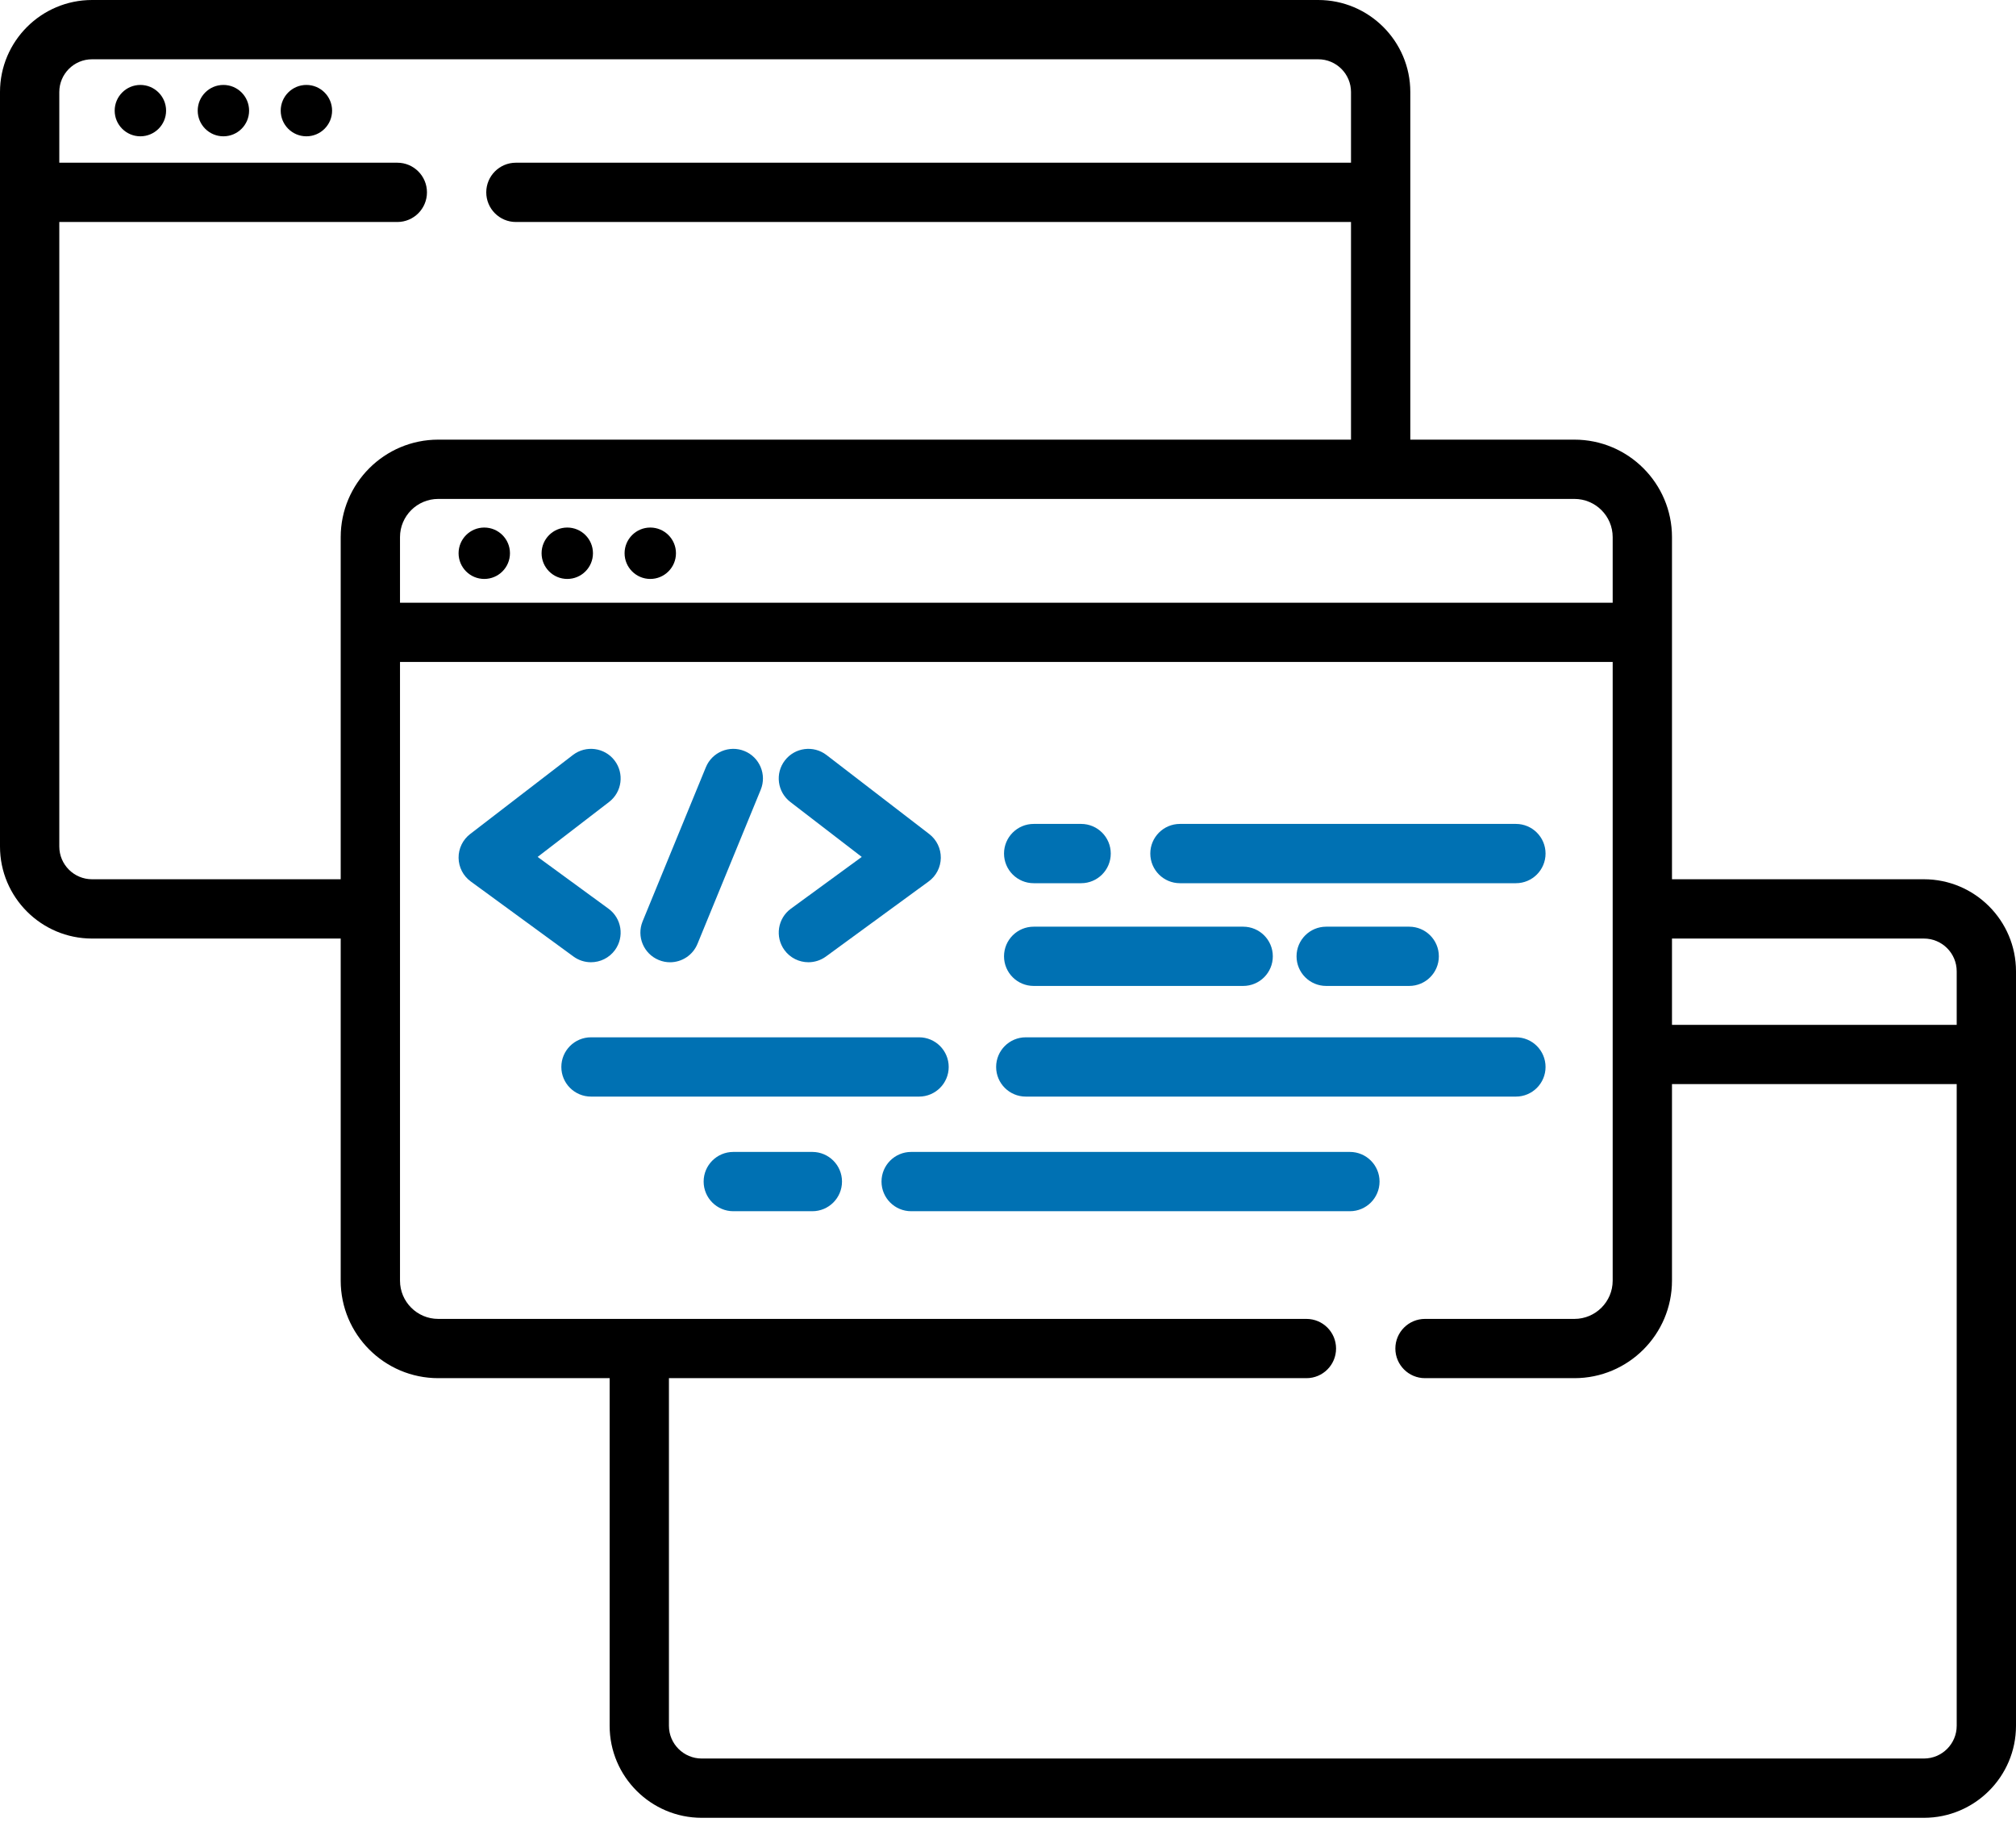 <svg width="70" height="64" viewBox="0 0 70 64" fill="none" xmlns="http://www.w3.org/2000/svg">
<path d="M66.803 30.537H58.055V18.655C58.055 16.788 56.535 15.269 54.668 15.269H48.969V6.682C48.969 6.681 48.969 6.681 48.969 6.68C48.969 6.679 48.969 6.679 48.969 6.679V3.196C48.969 1.434 47.535 0 45.772 0H3.196C1.434 0 0 1.434 0 3.196V29.4C0 31.162 1.434 32.596 3.196 32.596H11.83V44.478C11.83 46.345 13.349 47.864 15.216 47.864H21.168V59.937C21.168 61.7 22.602 63.133 24.365 63.133H66.803C68.567 63.133 70 61.7 70 59.937V33.734C70 31.971 68.566 30.537 66.803 30.537ZM66.803 32.596C67.431 32.596 67.941 33.106 67.941 33.734V35.593H58.055V32.596H66.803ZM55.996 18.655V20.932H13.889V18.655C13.889 17.923 14.485 17.328 15.216 17.328H54.668C55.4 17.328 55.996 17.923 55.996 18.655ZM3.196 30.537C2.569 30.537 2.059 30.027 2.059 29.4V7.71H13.796C14.364 7.71 14.825 7.249 14.825 6.68C14.825 6.112 14.364 5.651 13.796 5.651H2.059V3.196C2.059 2.569 2.569 2.059 3.196 2.059H45.773C46.4 2.059 46.91 2.569 46.91 3.196V5.651H17.913C17.345 5.651 16.884 6.112 16.884 6.68C16.884 7.249 17.345 7.71 17.913 7.71H46.91V15.269H15.216C13.349 15.269 11.83 16.788 11.83 18.655V30.537H3.196ZM66.803 61.074H24.364C23.737 61.074 23.227 60.564 23.227 59.937V47.864H45.362C45.931 47.864 46.391 47.404 46.391 46.835C46.391 46.266 45.931 45.806 45.362 45.806H15.216C14.485 45.806 13.889 45.211 13.889 44.478V22.99H55.996V44.478C55.996 45.21 55.4 45.806 54.668 45.806H49.479C48.911 45.806 48.45 46.266 48.45 46.835C48.45 47.403 48.911 47.864 49.479 47.864H54.668C56.535 47.864 58.055 46.345 58.055 44.478V37.651H67.941V59.937C67.941 60.564 67.431 61.074 66.803 61.074Z" fill="black"/>
<path d="M17.707 19.214C17.707 19.707 17.308 20.107 16.815 20.107C16.322 20.107 15.923 19.707 15.923 19.214C15.923 18.722 16.322 18.322 16.815 18.322C17.308 18.322 17.707 18.722 17.707 19.214Z" fill="black"/>
<path d="M20.589 19.214C20.589 19.707 20.19 20.107 19.697 20.107C19.204 20.107 18.805 19.707 18.805 19.214C18.805 18.722 19.204 18.322 19.697 18.322C20.19 18.322 20.589 18.722 20.589 19.214Z" fill="black"/>
<path d="M23.471 19.214C23.471 19.707 23.072 20.107 22.579 20.107C22.087 20.107 21.687 19.707 21.687 19.214C21.687 18.722 22.087 18.322 22.579 18.322C23.072 18.322 23.471 18.722 23.471 19.214Z" fill="black"/>
<path d="M5.767 3.843C5.767 4.335 5.367 4.734 4.874 4.734C4.382 4.734 3.982 4.335 3.982 3.843C3.982 3.35 4.382 2.95 4.874 2.95C5.367 2.95 5.767 3.35 5.767 3.843Z" fill="black"/>
<path d="M8.649 3.843C8.649 4.335 8.25 4.734 7.757 4.734C7.264 4.734 6.865 4.335 6.865 3.843C6.865 3.35 7.264 2.95 7.757 2.95C8.25 2.95 8.649 3.35 8.649 3.843Z" fill="black"/>
<path d="M11.531 3.843C11.531 4.335 11.131 4.734 10.639 4.734C10.146 4.734 9.747 4.335 9.747 3.843C9.747 3.35 10.146 2.95 10.639 2.95C11.131 2.95 11.531 3.35 11.531 3.843Z" fill="black"/>
<path d="M20.52 33.419C20.837 33.419 21.15 33.273 21.352 32.997C21.687 32.538 21.587 31.894 21.128 31.559L18.668 29.761L21.148 27.853C21.599 27.507 21.683 26.86 21.337 26.409C20.99 25.959 20.344 25.875 19.893 26.221L16.325 28.966C16.068 29.164 15.919 29.471 15.923 29.795C15.927 30.119 16.083 30.422 16.345 30.613L19.913 33.221C20.097 33.355 20.309 33.419 20.52 33.419Z" fill="#0071B3"/>
<path d="M27.442 27.853L29.922 29.761L27.462 31.559C27.003 31.894 26.903 32.538 27.238 32.997C27.44 33.273 27.753 33.419 28.07 33.419C28.281 33.419 28.494 33.354 28.677 33.221L32.245 30.613C32.507 30.422 32.663 30.119 32.667 29.795C32.671 29.471 32.522 29.164 32.265 28.966L28.697 26.221C28.246 25.875 27.6 25.959 27.253 26.41C26.906 26.86 26.991 27.506 27.442 27.853Z" fill="#0071B3"/>
<path d="M22.875 33.342C23.003 33.395 23.135 33.42 23.265 33.42C23.67 33.42 24.054 33.179 24.218 32.781L26.414 27.428C26.63 26.902 26.378 26.301 25.852 26.085C25.326 25.869 24.725 26.121 24.509 26.647L22.313 31.999C22.097 32.525 22.349 33.127 22.875 33.342Z" fill="#0071B3"/>
<path d="M35.892 30.674H37.539C38.108 30.674 38.568 30.213 38.568 29.644C38.568 29.076 38.108 28.615 37.539 28.615H35.892C35.323 28.615 34.862 29.076 34.862 29.644C34.862 30.213 35.323 30.674 35.892 30.674Z" fill="#0071B3"/>
<path d="M40.97 30.674H52.636C53.204 30.674 53.665 30.213 53.665 29.644C53.665 29.076 53.204 28.615 52.636 28.615H40.97C40.402 28.615 39.941 29.076 39.941 29.644C39.941 30.213 40.402 30.674 40.97 30.674Z" fill="#0071B3"/>
<path d="M32.941 37.056C32.941 36.487 32.48 36.026 31.912 36.026H20.521C19.952 36.026 19.491 36.487 19.491 37.056C19.491 37.624 19.952 38.085 20.521 38.085H31.912C32.48 38.085 32.941 37.624 32.941 37.056Z" fill="#0071B3"/>
<path d="M35.618 38.085H52.636C53.204 38.085 53.665 37.624 53.665 37.056C53.665 36.487 53.204 36.026 52.636 36.026H35.618C35.049 36.026 34.588 36.487 34.588 37.056C34.588 37.624 35.049 38.085 35.618 38.085Z" fill="#0071B3"/>
<path d="M35.892 34.242H43.166C43.734 34.242 44.195 33.782 44.195 33.213C44.195 32.644 43.734 32.184 43.166 32.184H35.892C35.323 32.184 34.862 32.644 34.862 33.213C34.862 33.782 35.323 34.242 35.892 34.242Z" fill="#0071B3"/>
<path d="M46.048 32.184C45.48 32.184 45.019 32.644 45.019 33.213C45.019 33.782 45.48 34.242 46.048 34.242H48.93C49.499 34.242 49.96 33.782 49.96 33.213C49.96 32.644 49.499 32.184 48.93 32.184H46.048Z" fill="#0071B3"/>
<path d="M28.206 40.007H25.462C24.893 40.007 24.432 40.468 24.432 41.036C24.432 41.605 24.893 42.066 25.462 42.066H28.206C28.775 42.066 29.236 41.605 29.236 41.036C29.236 40.468 28.775 40.007 28.206 40.007Z" fill="#0071B3"/>
<path d="M46.872 40.007H31.637C31.069 40.007 30.608 40.468 30.608 41.036C30.608 41.605 31.069 42.066 31.637 42.066H46.872C47.44 42.066 47.901 41.605 47.901 41.036C47.901 40.468 47.44 40.007 46.872 40.007Z" fill="#0071B3"/>
</svg>
